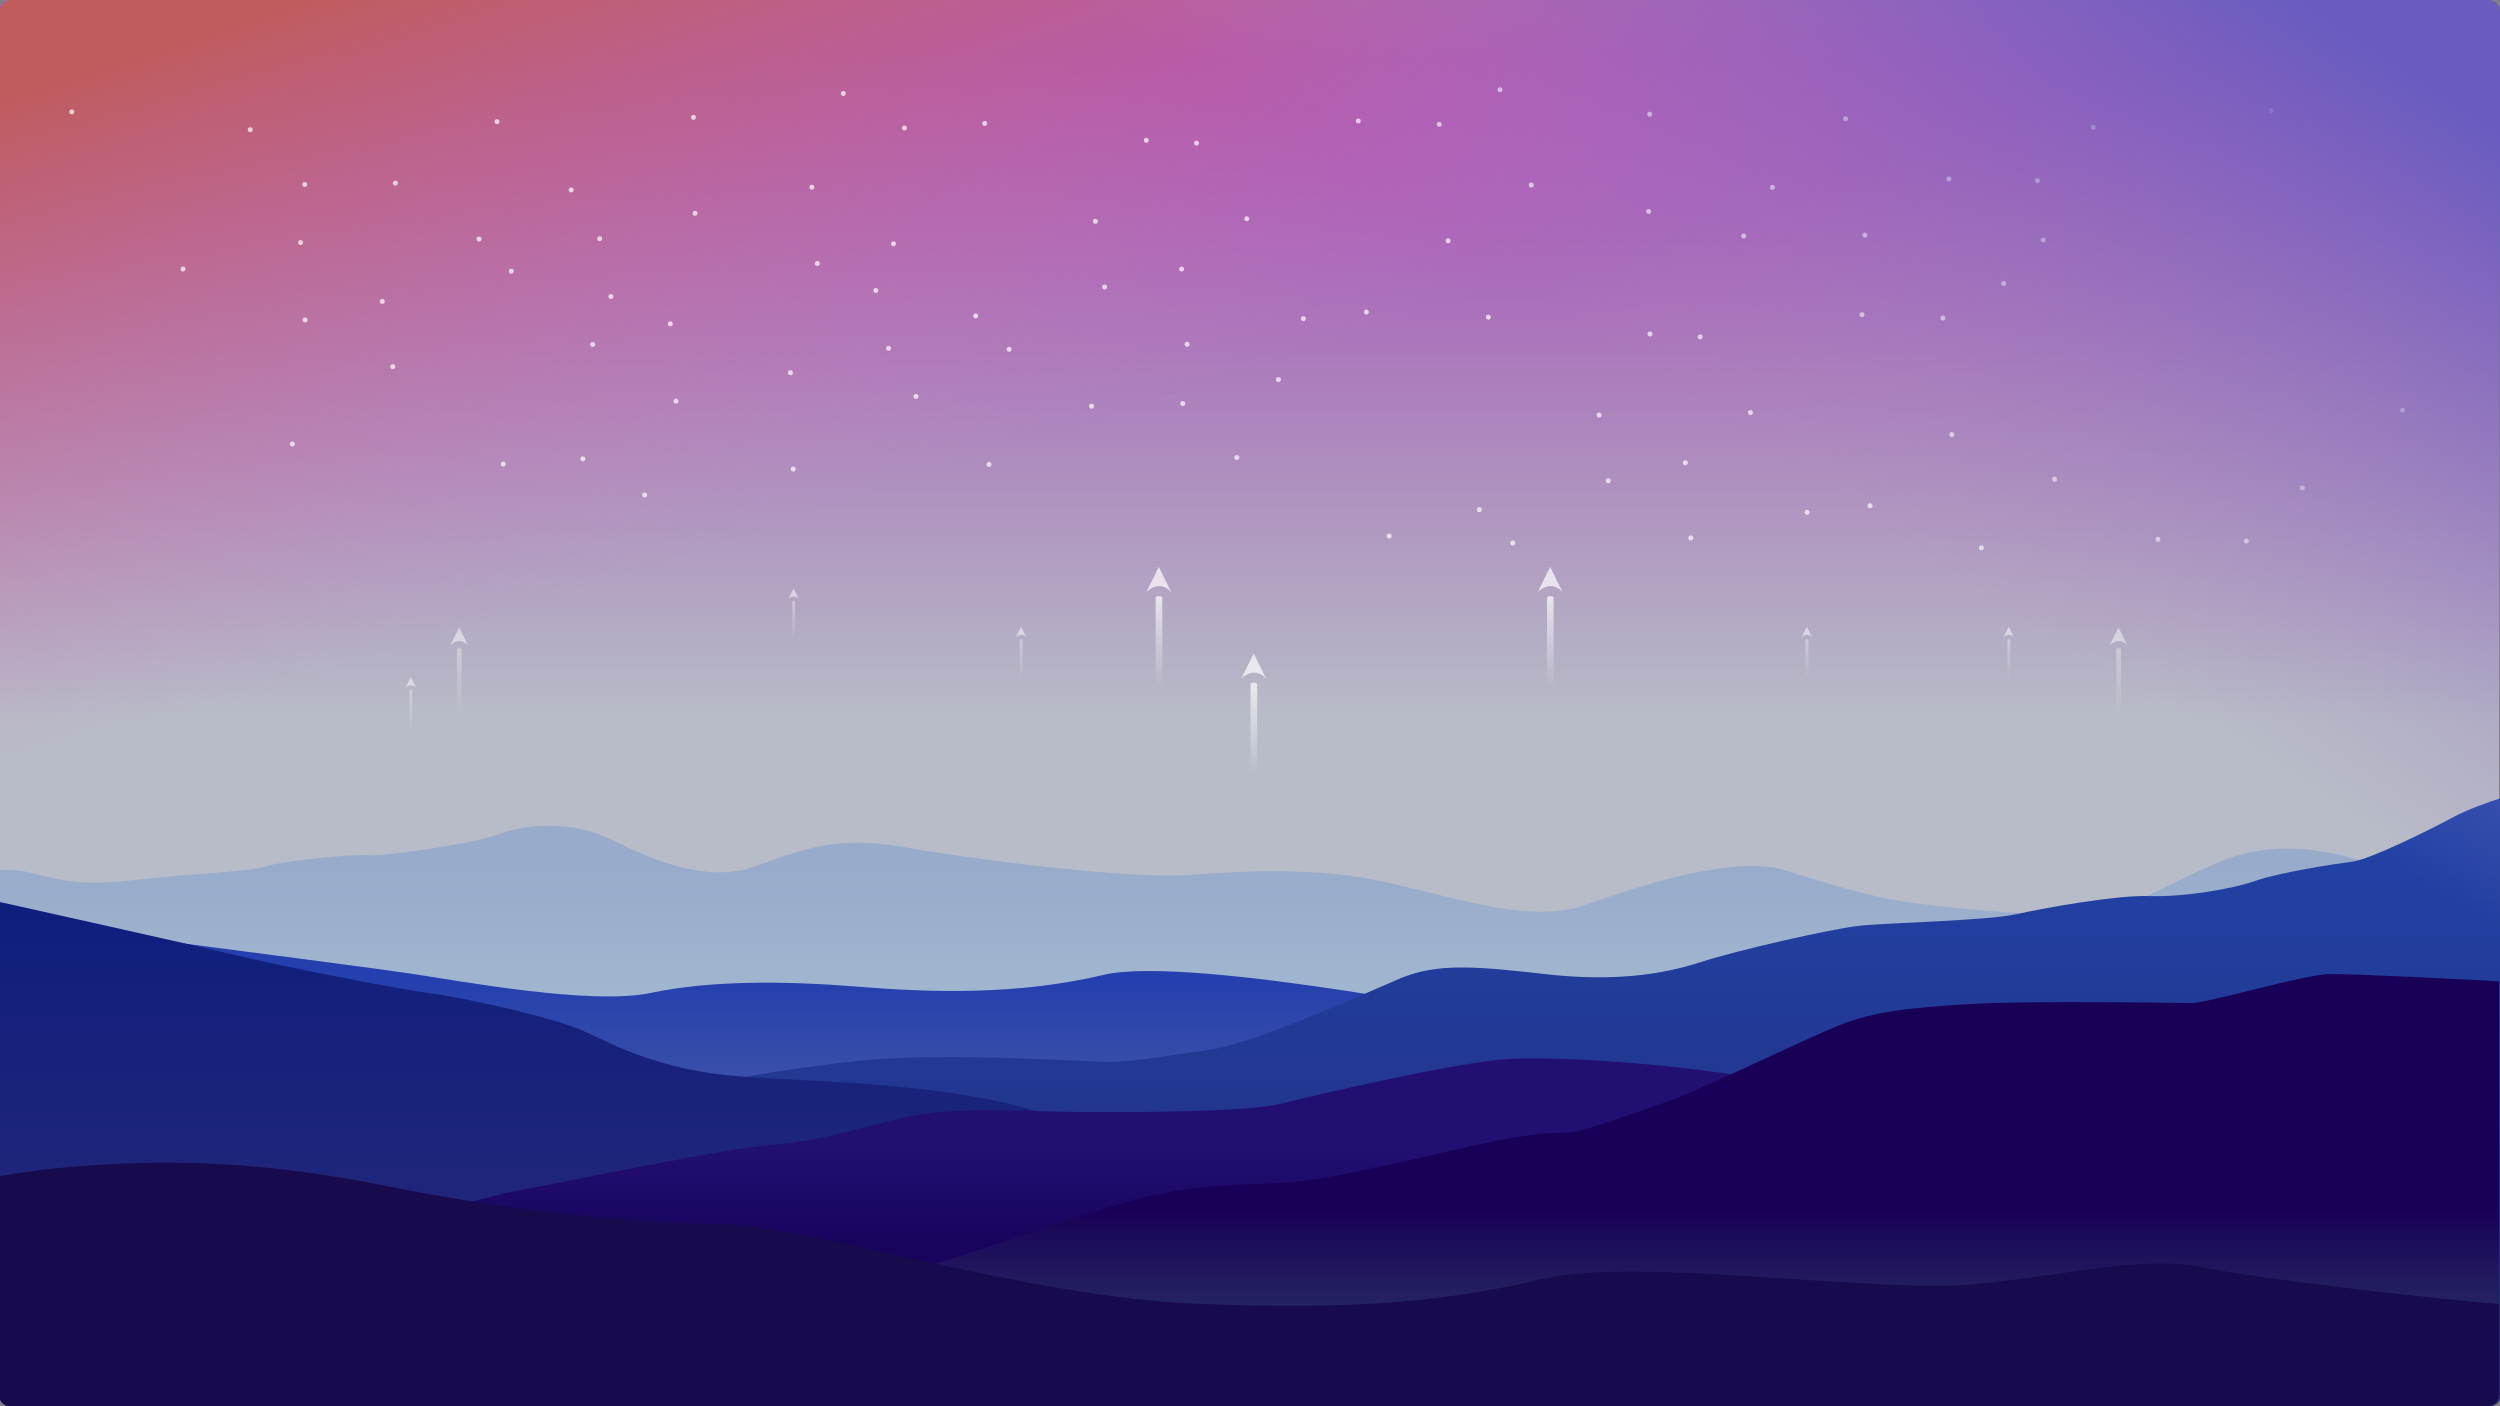 <?xml version="1.0" encoding="UTF-8" standalone="no"?>
<svg
   inkscape:version="1.1.1 (3bf5ae0d25, 2021-09-20)"
   inkscape:export-ydpi="96"
   inkscape:export-xdpi="96"
   inkscape:export-filename="/home/rain/Documents/Sunset配图 /日落壁纸-5.png"
   sodipodi:docname="余晖壁纸.svg"
   id="svg475"
   viewBox="0 0 677.333 381"
   version="1.1"
   height="1440"
   width="2560"
   xmlns:inkscape="http://www.inkscape.org/namespaces/inkscape"
   xmlns:sodipodi="http://sodipodi.sourceforge.net/DTD/sodipodi-0.dtd"
   xmlns:xlink="http://www.w3.org/1999/xlink"
   xmlns="http://www.w3.org/2000/svg"
   xmlns:svg="http://www.w3.org/2000/svg"
   xmlns:rdf="http://www.w3.org/1999/02/22-rdf-syntax-ns#"
   xmlns:cc="http://creativecommons.org/ns#"
   xmlns:dc="http://purl.org/dc/elements/1.1/">
  <rect x="0" y="0" width="677.333" height="381" fill="#808080" stroke="none"/>
  <sodipodi:namedview
     inkscape:current-layer="svg475"
     inkscape:window-maximized="1"
     inkscape:window-y="0"
     inkscape:window-x="0"
     inkscape:cy="-206.84623"
     inkscape:cx="233.53607"
     inkscape:zoom="0.074934892"
     inkscape:guide-bbox="true"
     showguides="true"
     showgrid="false"
     id="namedview477"
     inkscape:window-height="1002"
     inkscape:window-width="1920"
     inkscape:pageshadow="2"
     inkscape:pageopacity="0"
     guidetolerance="10"
     gridtolerance="10"
     objecttolerance="10"
     borderopacity="1"
     bordercolor="#666666"
     pagecolor="#ffffff"
     inkscape:document-rotation="0"
     inkscape:pagecheckerboard="0" />
  <defs
     id="defs181">
    <linearGradient
       inkscape:collect="always"
       id="linearGradient421338">
      <stop
         style="stop-color:#5086d1;stop-opacity:1"
         offset="0"
         id="stop421334" />
      <stop
         style="stop-color:#73b6e7;stop-opacity:1"
         offset="1"
         id="stop421336" />
    </linearGradient>
    <linearGradient
       inkscape:collect="always"
       id="linearGradient399983">
      <stop
         style="stop-color:#253fae;stop-opacity:1"
         offset="0"
         id="stop399979" />
      <stop
         style="stop-color:#818795;stop-opacity:1"
         offset="1"
         id="stop399981" />
    </linearGradient>
    <linearGradient
       inkscape:collect="always"
       id="linearGradient309752">
      <stop
         style="stop-color:#2244aa;stop-opacity:1"
         offset="0"
         id="stop309748" />
      <stop
         style="stop-color:#232975;stop-opacity:1"
         offset="1"
         id="stop309750" />
    </linearGradient>
    <linearGradient
       inkscape:collect="always"
       id="linearGradient262057">
      <stop
         style="stop-color:#0e1e7d;stop-opacity:1"
         offset="0"
         id="stop262053" />
      <stop
         style="stop-color:#2c2b79;stop-opacity:1"
         offset="1"
         id="stop262055" />
    </linearGradient>
    <linearGradient
       inkscape:collect="always"
       id="linearGradient173925">
      <stop
         style="stop-color:#210f72;stop-opacity:1"
         offset="0"
         id="stop173921" />
      <stop
         style="stop-color:#18045d;stop-opacity:1"
         offset="1"
         id="stop173923" />
    </linearGradient>
    <linearGradient
       inkscape:collect="always"
       id="linearGradient126305">
      <stop
         style="stop-color:#180057;stop-opacity:1"
         offset="0"
         id="stop126301" />
      <stop
         style="stop-color:#32486c;stop-opacity:1"
         offset="1"
         id="stop126303" />
    </linearGradient>
    <linearGradient
       inkscape:collect="always"
       id="linearGradient32942">
      <stop
         style="stop-color:#a946ba;stop-opacity:1"
         offset="0"
         id="stop32938" />
      <stop
         style="stop-color:#9840a8;stop-opacity:0"
         offset="1"
         id="stop32940" />
    </linearGradient>
    <linearGradient
       inkscape:collect="always"
       id="linearGradient18894">
      <stop
         style="stop-color:#c05c5c;stop-opacity:1"
         offset="0"
         id="stop18890" />
      <stop
         style="stop-color:#d188c2;stop-opacity:0"
         offset="1"
         id="stop18892" />
    </linearGradient>
    <linearGradient
       inkscape:collect="always"
       id="linearGradient6505">
      <stop
         style="stop-color:#685cc0;stop-opacity:1"
         offset="0"
         id="stop6501" />
      <stop
         style="stop-color:#a989bf;stop-opacity:0"
         offset="1"
         id="stop6503" />
    </linearGradient>
    <linearGradient
       inkscape:collect="always"
       id="linearGradient475025">
      <stop
         style="stop-color:#ffffff;stop-opacity:1;"
         offset="0"
         id="stop475021" />
      <stop
         style="stop-color:#ffffff;stop-opacity:0;"
         offset="1"
         id="stop475023" />
    </linearGradient>
    <linearGradient
       gradientUnits="userSpaceOnUse"
       gradientTransform="translate(0.11,-11.351)"
       y2="293.72"
       y1="13.367"
       x2="508.26"
       x1="3.175"
       id="linearGradient1340"
       spreadMethod="pad">
      <stop
         id="stop1332"
         offset="0"
         stop-color="#001834" />
      <stop
         id="stop1334"
         offset=".325"
         stop-color="#003464"
         style="stop-color:#01a1f5;stop-opacity:1" />
      <stop
         id="stop1336"
         offset=".801"
         stop-color="#014888" />
      <stop
         id="stop1338"
         offset="1"
         stop-color="#001a35" />
    </linearGradient>
    <linearGradient
       gradientUnits="userSpaceOnUse"
       gradientTransform="translate(0.11,-11.351)"
       y2="293.72"
       y1="13.367"
       x2="508.26"
       x1="3.175"
       id="linearGradient1330"
       spreadMethod="pad">
      <stop
         id="stop1322"
         offset="0"
         stop-color="#001834"
         style="stop-color:#00a3f8;stop-opacity:1" />
      <stop
         id="stop1324"
         offset=".325"
         stop-color="#003464" />
      <stop
         id="stop1326"
         offset=".801"
         stop-color="#014888" />
      <stop
         id="stop1328"
         offset="1"
         stop-color="#001a35" />
    </linearGradient>
    <linearGradient
       gradientUnits="userSpaceOnUse"
       gradientTransform="translate(0.11,-11.351)"
       y2="293.72"
       y1="13.367"
       x2="508.26"
       x1="3.175"
       id="linearGradient1320"
       spreadMethod="pad">
      <stop
         id="stop1312"
         offset="0"
         stop-color="#001834"
         style="stop-color:#00a3f8;stop-opacity:1" />
      <stop
         id="stop1314"
         offset=".325"
         stop-color="#003464" />
      <stop
         id="stop1316"
         offset=".801"
         stop-color="#014888" />
      <stop
         id="stop1318"
         offset="1"
         stop-color="#001a35" />
    </linearGradient>
    <linearGradient
       gradientUnits="userSpaceOnUse"
       gradientTransform="translate(0.11,-11.351)"
       y2="293.72"
       y1="13.367"
       x2="508.26"
       x1="3.175"
       id="linearGradient1310">
      <stop
         id="stop1302"
         offset="0"
         stop-color="#001834"
         style="stop-color:#00a3f8;stop-opacity:1" />
      <stop
         id="stop1304"
         offset=".325"
         stop-color="#003464" />
      <stop
         id="stop1306"
         offset=".801"
         stop-color="#014888" />
      <stop
         id="stop1308"
         offset="1"
         stop-color="#001a35" />
    </linearGradient>
    <linearGradient
       gradientUnits="userSpaceOnUse"
       gradientTransform="translate(-4.1253e-6,415.92)"
       y2="297"
       y1="11.25"
       x2="508"
       x1="-7.4607001e-14"
       id="linearGradient1215">
      <stop
         id="stop1207"
         offset="0"
         stop-color="#fec17e"
         style="stop-color:#00b9f4;stop-opacity:0" />
      <stop
         id="stop1211"
         offset="0.708"
         stop-color="#fec17e"
         style="stop-color:#0079d3;stop-opacity:0" />
      <stop
         id="stop1213"
         offset="1"
         stop-color="#fe71b1"
         style="stop-color:#0372d0;stop-opacity:1" />
    </linearGradient>
    <linearGradient
       id="linearGradient1642"
       x1="-7.4607001e-14"
       x2="508"
       y1="11.25"
       y2="297"
       gradientTransform="translate(-4.1253e-6,415.92)"
       gradientUnits="userSpaceOnUse">
      <stop
         style="stop-color:#00b9f4;stop-opacity:1"
         stop-color="#fec17e"
         offset="0"
         id="stop1634" />
      <stop
         id="stop1666"
         offset="0.439"
         stop-color="#fec17e"
         style="stop-color:#009be4;stop-opacity:1" />
      <stop
         style="stop-color:#026bca;stop-opacity:1"
         stop-color="#fec17e"
         offset="0.764"
         id="stop1646" />
      <stop
         style="stop-color:#062faa;stop-opacity:1"
         stop-color="#fe71b1"
         offset="1"
         id="stop1640" />
    </linearGradient>
    <linearGradient
       gradientUnits="userSpaceOnUse"
       gradientTransform="translate(1736.2,309.03)"
       y2="297"
       y1="11.25"
       x2="508"
       x1="-7.4607001e-14"
       id="linearGradient1743">
      <stop
         id="stop2"
         offset="0"
         stop-color="#2e5fbf" />
      <stop
         id="stop4"
         offset=".325"
         stop-color="#3d42b2" />
      <stop
         id="stop6"
         offset=".792"
         stop-color="#4e3697" />
      <stop
         id="stop8"
         offset="1"
         stop-color="#411677" />
    </linearGradient>
    <linearGradient
       xlink:href="#linearGradient1213"
       gradientUnits="userSpaceOnUse"
       gradientTransform="matrix(1.265,0,0,1,1882.3,616.92)"
       y2="-153.76"
       y1="-153.76"
       x2="129.4"
       x1="283.53"
       id="linearGradient1745" />
    <linearGradient
       id="linearGradient1213">
      <stop
         id="stop12"
         offset="0"
         stop-opacity=".588"
         stop-color="#fff" />
      <stop
         id="stop14"
         offset="1"
         stop-opacity="0"
         stop-color="#fff" />
    </linearGradient>
    <linearGradient
       xlink:href="#linearGradient1213"
       gradientUnits="userSpaceOnUse"
       gradientTransform="matrix(1.265,0,0,0.862,1882.3,595.71)"
       y2="-153.76"
       y1="-153.76"
       x2="129.1"
       x1="283.53"
       id="linearGradient1747" />
    <linearGradient
       xlink:href="#linearGradient1708"
       gradientUnits="userSpaceOnUse"
       gradientTransform="matrix(1.265,0,0,0.621,1798.2,559.22)"
       y2="-153.76"
       y1="-153.76"
       x2="108.04"
       x1="283.53"
       id="linearGradient1749" />
    <linearGradient
       id="linearGradient1708">
      <stop
         id="stop19"
         offset="0"
         stop-opacity=".3"
         stop-color="#fff" />
      <stop
         id="stop21"
         offset="1"
         stop-opacity="0"
         stop-color="#fff" />
    </linearGradient>
    <linearGradient
       xlink:href="#linearGradient1213"
       gradientUnits="userSpaceOnUse"
       gradientTransform="matrix(1.265,0,0,1,1882.3,616.92)"
       y2="-153.76"
       y1="-153.76"
       x2="85.628"
       x1="283.53"
       id="linearGradient1751" />
    <linearGradient
       xlink:href="#linearGradient1118"
       gradientUnits="userSpaceOnUse"
       gradientTransform="translate(1933.5,616.92)"
       y2="-174.83"
       y1="-174.83"
       x2="193.8"
       x1="147.54"
       id="linearGradient1753" />
    <linearGradient
       id="linearGradient1118">
      <stop
         id="stop26"
         offset="0"
         stop-color="#fff" />
      <stop
         id="stop28"
         offset="1"
         stop-opacity=".3"
         stop-color="#fff" />
    </linearGradient>
    <linearGradient
       gradientUnits="userSpaceOnUse"
       gradientTransform="translate(1735.7,617.8)"
       y2="-128.38"
       y1="-128.38"
       x2="391.49"
       x1="380.08"
       id="linearGradient1755">
      <stop
         id="stop31"
         offset="0"
         stop-color="#fff" />
      <stop
         id="stop33"
         offset="1"
         stop-color="#431a7b" />
    </linearGradient>
    <filter
       color-interpolation-filters="sRGB"
       height="1.047"
       width="1.049"
       y="-0.023"
       x="-0.025"
       id="filter1159">
      <feGaussianBlur
         id="feGaussianBlur36"
         stdDeviation="1.746" />
    </filter>
    <linearGradient
       xlink:href="#linearGradient1062"
       gradientUnits="userSpaceOnUse"
       gradientTransform="translate(1735.7,617.8)"
       y2="-129.38"
       y1="-129.38"
       x2="389.27"
       x1="345.28"
       id="linearGradient1757" />
    <linearGradient
       id="linearGradient1062">
      <stop
         id="stop40"
         offset="0"
         stop-color="#fff" />
      <stop
         id="stop42"
         offset="1"
         stop-color="#fff" />
    </linearGradient>
    <linearGradient
       xlink:href="#linearGradient1370"
       gradientUnits="userSpaceOnUse"
       gradientTransform="translate(1735.7,617.8)"
       y2="-119.94"
       y1="-120.04"
       x2="377.93"
       x1="363.93"
       id="linearGradient1759" />
    <linearGradient
       id="linearGradient1370">
      <stop
         id="stop46"
         offset="0"
         stop-opacity=".1"
         stop-color="#fff" />
      <stop
         id="stop48"
         offset="1"
         stop-color="#fff" />
    </linearGradient>
    <linearGradient
       gradientUnits="userSpaceOnUse"
       gradientTransform="translate(0,81.492)"
       y2="297"
       y1="13.367"
       x2="508"
       x1="3.175"
       id="linearGradient1899">
      <stop
         id="stop51"
         offset="0"
         stop-color="#37b4ff" />
      <stop
         id="stop53"
         offset=".325"
         stop-color="#2db4fc" />
      <stop
         id="stop55"
         offset=".751"
         stop-color="#5087e1" />
      <stop
         id="stop57"
         offset="1"
         stop-color="#5a7dd2" />
    </linearGradient>
    <linearGradient
       xlink:href="#linearGradient1213"
       gradientUnits="userSpaceOnUse"
       gradientTransform="matrix(1.265,0,0,1,146.14,389.38)"
       y2="-153.76"
       y1="-153.76"
       x2="129.4"
       x1="283.53"
       id="linearGradient1901" />
    <linearGradient
       xlink:href="#linearGradient1213"
       gradientUnits="userSpaceOnUse"
       gradientTransform="matrix(1.265,0,0,0.862,146.14,368.17)"
       y2="-153.76"
       y1="-153.76"
       x2="129.1"
       x1="283.53"
       id="linearGradient1903" />
    <linearGradient
       xlink:href="#linearGradient1708"
       gradientUnits="userSpaceOnUse"
       gradientTransform="matrix(1.265,0,0,0.621,61.999,331.68)"
       y2="-153.76"
       y1="-153.76"
       x2="108.04"
       x1="283.53"
       id="linearGradient1905" />
    <linearGradient
       xlink:href="#linearGradient1213"
       gradientUnits="userSpaceOnUse"
       gradientTransform="matrix(1.265,0,0,1,146.14,389.38)"
       y2="-153.76"
       y1="-153.76"
       x2="85.628"
       x1="283.53"
       id="linearGradient1907" />
    <linearGradient
       xlink:href="#linearGradient1118"
       gradientUnits="userSpaceOnUse"
       gradientTransform="translate(197.35,389.38)"
       y2="-174.83"
       y1="-174.83"
       x2="193.8"
       x1="147.54"
       id="linearGradient1909" />
    <linearGradient
       gradientUnits="userSpaceOnUse"
       gradientTransform="translate(-0.41,390.26)"
       y2="-128.38"
       y1="-128.38"
       x2="391.49"
       x1="380.08"
       id="linearGradient1911">
      <stop
         id="stop65"
         offset="0"
         stop-color="#fff" />
      <stop
         id="stop67"
         offset="1"
         stop-color="#5a7dd2" />
    </linearGradient>
    <linearGradient
       xlink:href="#linearGradient1062"
       gradientUnits="userSpaceOnUse"
       gradientTransform="translate(-0.41,390.26)"
       y2="-129.38"
       y1="-129.38"
       x2="389.27"
       x1="345.28"
       id="linearGradient1913" />
    <linearGradient
       xlink:href="#linearGradient1370"
       gradientUnits="userSpaceOnUse"
       gradientTransform="translate(-0.41,390.26)"
       y2="-119.94"
       y1="-120.04"
       x2="377.93"
       x1="363.93"
       id="linearGradient1915" />
    <linearGradient
       gradientUnits="userSpaceOnUse"
       gradientTransform="translate(0,2.117)"
       y2="297"
       y1="11.25"
       x2="508"
       x1="-7.4607001e-14"
       id="linearGradient1987">
      <stop
         id="stop72"
         offset="0"
         stop-color="#02c3ed" />
      <stop
         id="stop74"
         offset=".325"
         stop-color="#02c3e2" />
      <stop
         id="stop76"
         offset=".792"
         stop-color="#01d59d" />
      <stop
         id="stop78"
         offset="1"
         stop-color="#03ca7b" />
    </linearGradient>
    <linearGradient
       xlink:href="#linearGradient1213"
       gradientUnits="userSpaceOnUse"
       gradientTransform="matrix(1.265,0,0,1,146.14,310)"
       y2="-153.76"
       y1="-153.76"
       x2="129.4"
       x1="283.53"
       id="linearGradient1989" />
    <linearGradient
       xlink:href="#linearGradient1213"
       gradientUnits="userSpaceOnUse"
       gradientTransform="matrix(1.265,0,0,0.862,146.14,288.8)"
       y2="-153.76"
       y1="-153.76"
       x2="129.1"
       x1="283.53"
       id="linearGradient1991" />
    <linearGradient
       xlink:href="#linearGradient1708"
       gradientUnits="userSpaceOnUse"
       gradientTransform="matrix(1.265,0,0,0.621,61.999,252.31)"
       y2="-153.76"
       y1="-153.76"
       x2="108.04"
       x1="283.53"
       id="linearGradient1993" />
    <linearGradient
       xlink:href="#linearGradient1213"
       gradientUnits="userSpaceOnUse"
       gradientTransform="matrix(1.265,0,0,1,146.14,310)"
       y2="-153.76"
       y1="-153.76"
       x2="85.628"
       x1="283.53"
       id="linearGradient1995" />
    <linearGradient
       xlink:href="#linearGradient1118"
       gradientUnits="userSpaceOnUse"
       gradientTransform="translate(197.35,310)"
       y2="-174.83"
       y1="-174.83"
       x2="193.8"
       x1="147.54"
       id="linearGradient1997" />
    <linearGradient
       gradientUnits="userSpaceOnUse"
       gradientTransform="translate(-0.41,310.89)"
       y2="-128.38"
       y1="-128.38"
       x2="391.49"
       x1="380.08"
       id="linearGradient1999">
      <stop
         id="stop86"
         offset="0"
         stop-color="#fff" />
      <stop
         id="stop88"
         offset="1"
         stop-color="#01d89a" />
    </linearGradient>
    <linearGradient
       xlink:href="#linearGradient1062"
       gradientUnits="userSpaceOnUse"
       gradientTransform="translate(-0.41,310.89)"
       y2="-129.38"
       y1="-129.38"
       x2="389.27"
       x1="345.28"
       id="linearGradient2001" />
    <linearGradient
       xlink:href="#linearGradient1370"
       gradientUnits="userSpaceOnUse"
       gradientTransform="translate(-0.41,310.89)"
       y2="-119.94"
       y1="-120.04"
       x2="377.93"
       x1="363.93"
       id="linearGradient2003" />
    <linearGradient
       gradientUnits="userSpaceOnUse"
       gradientTransform="translate(-4.1253e-6,415.92)"
       y2="297"
       y1="11.25"
       x2="508"
       x1="-7.4607001e-14"
       id="linearGradient2002">
      <stop
         id="stop93"
         offset="0"
         stop-color="#4f555a" />
      <stop
         id="stop95"
         offset=".325"
         stop-color="#7b8083" />
      <stop
         id="stop97"
         offset=".792"
         stop-color="#b8c8d3" />
      <stop
         id="stop99"
         offset="1"
         stop-color="#b6c4cf" />
    </linearGradient>
    <linearGradient
       xlink:href="#linearGradient1213"
       gradientUnits="userSpaceOnUse"
       gradientTransform="matrix(1.265,0,0,1,146.14,723.81)"
       y2="-153.76"
       y1="-153.76"
       x2="129.4"
       x1="283.53"
       id="linearGradient2004" />
    <linearGradient
       xlink:href="#linearGradient1213"
       gradientUnits="userSpaceOnUse"
       gradientTransform="matrix(1.265,0,0,0.862,146.14,702.61)"
       y2="-153.76"
       y1="-153.76"
       x2="129.1"
       x1="283.53"
       id="linearGradient2006" />
    <linearGradient
       xlink:href="#linearGradient1213"
       gradientUnits="userSpaceOnUse"
       gradientTransform="matrix(1.265,0,0,0.621,61.999,666.11)"
       y2="-153.76"
       y1="-153.76"
       x2="108.04"
       x1="283.53"
       id="linearGradient2008" />
    <linearGradient
       xlink:href="#linearGradient1213"
       gradientUnits="userSpaceOnUse"
       gradientTransform="matrix(1.265,0,0,1,146.14,723.81)"
       y2="-153.76"
       y1="-153.76"
       x2="85.628"
       x1="283.53"
       id="linearGradient2010" />
    <linearGradient
       xlink:href="#linearGradient1118"
       gradientUnits="userSpaceOnUse"
       gradientTransform="translate(197.35,723.81)"
       y2="-174.83"
       y1="-174.83"
       x2="193.8"
       x1="147.54"
       id="linearGradient2012" />
    <linearGradient
       gradientUnits="userSpaceOnUse"
       gradientTransform="translate(-0.41,724.69)"
       y2="-128.38"
       y1="-128.38"
       x2="391.49"
       x1="380.08"
       id="linearGradient2014">
      <stop
         id="stop107"
         offset="0"
         stop-color="#fff" />
      <stop
         id="stop109"
         offset="1"
         stop-color="#b7c5d0" />
    </linearGradient>
    <filter
       color-interpolation-filters="sRGB"
       height="1.047"
       width="1.049"
       y="-0.023"
       x="-0.025"
       id="filter1159-5">
      <feGaussianBlur
         id="feGaussianBlur112"
         stdDeviation="1.746" />
    </filter>
    <linearGradient
       xlink:href="#linearGradient1062"
       gradientUnits="userSpaceOnUse"
       gradientTransform="translate(-0.41,724.69)"
       y2="-129.38"
       y1="-129.38"
       x2="389.27"
       x1="345.28"
       id="linearGradient2016" />
    <linearGradient
       xlink:href="#linearGradient1370"
       gradientUnits="userSpaceOnUse"
       gradientTransform="translate(-0.41,724.69)"
       y2="-119.94"
       y1="-120.04"
       x2="377.93"
       x1="363.93"
       id="linearGradient2018" />
    <linearGradient
       gradientUnits="userSpaceOnUse"
       gradientTransform="translate(-4.1253e-6,415.92)"
       y2="297"
       y1="11.25"
       x2="508"
       x1="-7.4607001e-14"
       id="linearGradient834-4">
      <stop
         id="stop117"
         offset="0"
         stop-color="#fec17e" />
      <stop
         id="stop119"
         offset=".325"
         stop-color="#ff9c4b" />
      <stop
         id="stop121"
         offset=".792"
         stop-color="#ff6c7c" />
      <stop
         id="stop123"
         offset="1"
         stop-color="#fe71b1" />
    </linearGradient>
    <linearGradient
       gradientUnits="userSpaceOnUse"
       gradientTransform="translate(-0.41,724.69)"
       y2="-128.38"
       y1="-128.38"
       x2="391.49"
       x1="380.08"
       id="linearGradient1076-4">
      <stop
         id="stop126"
         offset="0"
         stop-color="#fff" />
      <stop
         id="stop128"
         offset="1"
         stop-color="#ff6e78" />
    </linearGradient>
    <linearGradient
       gradientUnits="userSpaceOnUse"
       gradientTransform="translate(0,87.672)"
       y2="297"
       y1="11.25"
       x2="508"
       x1="-7.4607001e-14"
       id="linearGradient1871">
      <stop
         id="stop131"
         offset="0"
         stop-color="#2d3134" />
      <stop
         id="stop133"
         offset="1"
         stop-color="#080a0e" />
    </linearGradient>
    <linearGradient
       xlink:href="#linearGradient1213"
       gradientUnits="userSpaceOnUse"
       gradientTransform="matrix(1.265,0,0,1,146.14,395.56)"
       y2="-153.76"
       y1="-153.76"
       x2="129.4"
       x1="283.53"
       id="linearGradient1873" />
    <linearGradient
       xlink:href="#linearGradient1213"
       gradientUnits="userSpaceOnUse"
       gradientTransform="matrix(1.265,0,0,0.862,146.14,374.35)"
       y2="-153.76"
       y1="-153.76"
       x2="129.1"
       x1="283.53"
       id="linearGradient1875" />
    <linearGradient
       xlink:href="#linearGradient1708"
       gradientUnits="userSpaceOnUse"
       gradientTransform="matrix(1.265,0,0,0.621,61.999,337.86)"
       y2="-153.76"
       y1="-153.76"
       x2="108.04"
       x1="283.53"
       id="linearGradient1877" />
    <linearGradient
       xlink:href="#linearGradient1213"
       gradientUnits="userSpaceOnUse"
       gradientTransform="matrix(1.265,0,0,1,146.14,395.56)"
       y2="-153.76"
       y1="-153.76"
       x2="85.628"
       x1="283.53"
       id="linearGradient1879" />
    <linearGradient
       xlink:href="#linearGradient1118"
       gradientUnits="userSpaceOnUse"
       gradientTransform="translate(197.35,395.56)"
       y2="-174.83"
       y1="-174.83"
       x2="193.8"
       x1="147.54"
       id="linearGradient1881" />
    <linearGradient
       gradientUnits="userSpaceOnUse"
       gradientTransform="translate(-0.41,396.44)"
       y2="-128.38"
       y1="-128.38"
       x2="391.49"
       x1="380.08"
       id="linearGradient1883">
      <stop
         id="stop141"
         offset="0"
         stop-color="#fff" />
      <stop
         id="stop143"
         offset="1"
         stop-color="#071019" />
    </linearGradient>
    <linearGradient
       xlink:href="#linearGradient1062"
       gradientUnits="userSpaceOnUse"
       gradientTransform="translate(-0.41,396.44)"
       y2="-129.38"
       y1="-129.38"
       x2="389.27"
       x1="345.28"
       id="linearGradient1885" />
    <linearGradient
       xlink:href="#linearGradient1370"
       gradientUnits="userSpaceOnUse"
       gradientTransform="translate(-0.41,396.44)"
       y2="-119.94"
       y1="-120.04"
       x2="377.93"
       x1="363.93"
       id="linearGradient1887" />
    <linearGradient
       gradientUnits="userSpaceOnUse"
       gradientTransform="translate(0.11,-11.351)"
       y2="293.72"
       y1="13.367"
       x2="508.26"
       x1="3.175"
       id="linearGradient1955"
       xlink:href="#linearGradient1340">
      <stop
         id="stop148"
         offset="0"
         stop-color="#001834" />
      <stop
         id="stop150"
         offset=".325"
         stop-color="#003464" />
      <stop
         id="stop152"
         offset=".801"
         stop-color="#014888" />
      <stop
         id="stop154"
         offset="1"
         stop-color="#001a35" />
    </linearGradient>
    <linearGradient
       xlink:href="#linearGradient2074"
       gradientUnits="userSpaceOnUse"
       gradientTransform="matrix(1.541,0,0,1.218,146.25,-98.321)"
       y2="-153.76"
       y1="-153.76"
       x2="107.5"
       x1="283.53"
       id="linearGradient1957" />
    <linearGradient
       id="linearGradient2074">
      <stop
         id="stop158"
         offset="0"
         stop-color="#0096ff" />
      <stop
         id="stop160"
         offset="1"
         stop-opacity="0"
         stop-color="#0096ff" />
    </linearGradient>
    <linearGradient
       xlink:href="#linearGradient2074"
       gradientUnits="userSpaceOnUse"
       gradientTransform="matrix(1.541,0,0,1.05,146.25,-124.151)"
       y2="-153.76"
       y1="-153.76"
       x2="129.1"
       x1="283.53"
       id="linearGradient1959" />
    <linearGradient
       gradientUnits="userSpaceOnUse"
       gradientTransform="matrix(1.541,0,0,1.218,146.25,-98.251)"
       y2="-153.76"
       y1="-153.76"
       x2="-39.673"
       x1="283.53"
       id="linearGradient1963">
      <stop
         id="stop164"
         offset="0"
         stop-color="#0096ff" />
      <stop
         id="stop166"
         offset="1"
         stop-opacity=".3"
         stop-color="#0096ff" />
    </linearGradient>
    <linearGradient
       xlink:href="#linearGradient1118"
       gradientUnits="userSpaceOnUse"
       gradientTransform="matrix(1.218,0,0,1.218,208.63,-98.321)"
       y2="-174.83"
       y1="-174.83"
       x2="193.8"
       x1="147.54"
       id="linearGradient1965" />
    <linearGradient
       gradientUnits="userSpaceOnUse"
       gradientTransform="matrix(1.218,0,0,1.218,-435.95,530.39)"
       y2="-128.38"
       y1="-128.38"
       x2="391.49"
       x1="380.08"
       id="linearGradient1967">
      <stop
         id="stop170"
         offset="0"
         stop-color="#fff" />
      <stop
         id="stop172"
         offset="1"
         stop-color="#0078d7" />
    </linearGradient>
    <filter
       color-interpolation-filters="sRGB"
       height="1.047"
       width="1.049"
       y="-0.023"
       x="-0.025"
       id="filter1159-7">
      <feGaussianBlur
         id="feGaussianBlur175"
         stdDeviation="1.746" />
    </filter>
    <linearGradient
       xlink:href="#linearGradient1062"
       gradientUnits="userSpaceOnUse"
       gradientTransform="matrix(1.218,0,0,1.218,-435.95,530.39)"
       y2="-129.38"
       y1="-129.38"
       x2="389.27"
       x1="345.28"
       id="linearGradient1969" />
    <linearGradient
       xlink:href="#linearGradient1370"
       gradientUnits="userSpaceOnUse"
       gradientTransform="matrix(1.218,0,0,1.218,-435.95,530.39)"
       y2="-119.94"
       y1="-120.04"
       x2="377.93"
       x1="363.93"
       id="linearGradient1971" />
    <linearGradient
       xlink:href="#linearGradient2074"
       gradientUnits="userSpaceOnUse"
       gradientTransform="matrix(1.541,0,0,0.756,-359.94,458.45)"
       y2="-153.76"
       y1="-153.76"
       x2="108.04"
       x1="283.53"
       id="linearGradient2050" />
    <linearGradient
       inkscape:collect="always"
       xlink:href="#linearGradient126305"
       id="linearGradient103672"
       x1="2560"
       y1="1234.631"
       x2="2560"
       y2="1439.232"
       gradientUnits="userSpaceOnUse"
       gradientTransform="matrix(0.265,0,0,0.265,-0.265,0)" />
    <linearGradient
       inkscape:collect="always"
       xlink:href="#linearGradient173925"
       id="linearGradient218188"
       x1="1270.637"
       y1="1174.767"
       x2="1270.637"
       y2="1270.726"
       gradientUnits="userSpaceOnUse"
       gradientTransform="matrix(0.265,0,0,0.265,-0.265,0)" />
    <linearGradient
       inkscape:collect="always"
       xlink:href="#linearGradient262057"
       id="linearGradient280126"
       x1="0"
       y1="923.484"
       x2="3.1469168e-14"
       y2="1437.415"
       gradientUnits="userSpaceOnUse"
       gradientTransform="matrix(0.265,0,0,0.265,-0.265,0)" />
    <linearGradient
       inkscape:collect="always"
       xlink:href="#linearGradient309752"
       id="linearGradient304431"
       x1="2560"
       y1="817.268"
       x2="2560"
       y2="1439.836"
       gradientUnits="userSpaceOnUse"
       gradientTransform="matrix(0.265,0,0,0.265,0.265,0)" />
    <linearGradient
       inkscape:collect="always"
       xlink:href="#linearGradient399983"
       id="linearGradient327011"
       x1="1150.418"
       y1="1002.624"
       x2="1150.418"
       y2="1438.342"
       gradientUnits="userSpaceOnUse"
       gradientTransform="matrix(0.265,0,0,0.265,-0.265,0)" />
    <linearGradient
       inkscape:collect="always"
       xlink:href="#linearGradient32942"
       id="linearGradient399335"
       gradientUnits="userSpaceOnUse"
       x1="346.992"
       y1="15.116"
       x2="346.992"
       y2="195.285"
       gradientTransform="translate(-0.265,-1.296875e-5)" />
    <linearGradient
       inkscape:collect="always"
       xlink:href="#linearGradient18894"
       id="linearGradient430451"
       gradientUnits="userSpaceOnUse"
       gradientTransform="translate(-3.9020182e-5,2.7827148e-5)"
       x1="69.989"
       y1="2.364"
       x2="124.784"
       y2="169.89" />
    <linearGradient
       inkscape:collect="always"
       xlink:href="#linearGradient475025"
       id="linearGradient475027"
       x1="314.182"
       y1="-263.837"
       x2="314.182"
       y2="-239.38"
       gradientUnits="userSpaceOnUse" />
    <linearGradient
       inkscape:collect="always"
       xlink:href="#linearGradient475025"
       id="linearGradient475213"
       gradientUnits="userSpaceOnUse"
       x1="314.182"
       y1="-263.837"
       x2="314.182"
       y2="-239.38" />
    <linearGradient
       inkscape:collect="always"
       xlink:href="#linearGradient475025"
       id="linearGradient475221"
       gradientUnits="userSpaceOnUse"
       x1="314.182"
       y1="-263.837"
       x2="314.182"
       y2="-239.38" />
    <linearGradient
       inkscape:collect="always"
       xlink:href="#linearGradient475025"
       id="linearGradient475247"
       gradientUnits="userSpaceOnUse"
       x1="314.182"
       y1="-263.837"
       x2="314.182"
       y2="-239.38" />
    <linearGradient
       inkscape:collect="always"
       xlink:href="#linearGradient475025"
       id="linearGradient475255"
       gradientUnits="userSpaceOnUse"
       x1="314.182"
       y1="-263.837"
       x2="314.182"
       y2="-239.38" />
    <linearGradient
       inkscape:collect="always"
       xlink:href="#linearGradient475025"
       id="linearGradient475263"
       gradientUnits="userSpaceOnUse"
       x1="314.182"
       y1="-263.837"
       x2="314.182"
       y2="-239.38" />
    <linearGradient
       inkscape:collect="always"
       xlink:href="#linearGradient475025"
       id="linearGradient475277"
       gradientUnits="userSpaceOnUse"
       x1="314.182"
       y1="-263.837"
       x2="314.182"
       y2="-239.38" />
    <linearGradient
       inkscape:collect="always"
       xlink:href="#linearGradient475025"
       id="linearGradient475279"
       gradientUnits="userSpaceOnUse"
       x1="314.182"
       y1="-263.837"
       x2="314.182"
       y2="-239.38" />
    <linearGradient
       inkscape:collect="always"
       xlink:href="#linearGradient475025"
       id="linearGradient475287"
       gradientUnits="userSpaceOnUse"
       x1="314.182"
       y1="-263.837"
       x2="314.182"
       y2="-239.38" />
    <linearGradient
       inkscape:collect="always"
       xlink:href="#linearGradient475025"
       id="linearGradient475295"
       gradientUnits="userSpaceOnUse"
       x1="314.182"
       y1="-263.837"
       x2="314.182"
       y2="-239.38" />
    <filter
       inkscape:collect="always"
       style="color-interpolation-filters:sRGB"
       id="filter483894"
       x="-0.294"
       y="-0.306"
       width="1.588"
       height="1.613">
      <feGaussianBlur
         inkscape:collect="always"
         stdDeviation="21.356"
         id="feGaussianBlur483896" />
    </filter>
    <mask
       maskUnits="userSpaceOnUse"
       id="mask483898">
      <rect
         style="opacity:1;fill:#c87d5e;fill-opacity:1;fill-rule:evenodd;stroke:none;stroke-width:0.265;stroke-linecap:round;stroke-linejoin:round;paint-order:stroke markers fill;filter:url(#filter483894)"
         id="rect483900"
         width="174.458"
         height="167.242"
         x="-289.542"
         y="-4.6874999e-07"
         ry="0.529" />
    </mask>
    <linearGradient
       inkscape:collect="always"
       xlink:href="#linearGradient6505"
       id="linearGradient187281"
       gradientUnits="userSpaceOnUse"
       gradientTransform="translate(-677.334,-3.3041992e-5)"
       x1="25.147"
       y1="19.091"
       x2="124.784"
       y2="169.89" />
    <linearGradient
       inkscape:collect="always"
       xlink:href="#linearGradient421338"
       id="linearGradient136147"
       x1="944.317"
       y1="888.638"
       x2="944.317"
       y2="1050.564"
       gradientUnits="userSpaceOnUse"
       gradientTransform="matrix(0.265,0,0,0.265,-0.265,0)" />
  </defs>
  <rect
     style="fill:#b8bcc8;fill-opacity:1;stroke:none;stroke-width:1.458;stroke-linecap:round;paint-order:stroke fill markers"
     id="rect20938"
     width="677.333"
     height="381"
     x="-0.265"
     y="-4.6874999e-07"
     ry="3.122" />
  <rect
     style="fill:url(#linearGradient399335);fill-opacity:1;stroke:none;stroke-width:1.458;stroke-linecap:round;paint-order:stroke fill markers"
     id="rect399333"
     width="677.333"
     height="381"
     x="-0.265"
     y="-4.6874993e-07"
     ry="3.122" />
  <rect
     style="fill:url(#linearGradient430451);fill-opacity:1;stroke:none;stroke-width:1.458;stroke-linecap:round;paint-order:stroke fill markers"
     id="rect430449"
     width="677.333"
     height="381"
     x="9.3391927e-06"
     y="-4.6875002e-07"
     ry="3.122" />
  <path
     id="rect1060"
     style="fill:url(#linearGradient136147);fill-opacity:1;stroke:none;stroke-width:1.458;stroke-linecap:round;paint-order:stroke fill markers;opacity:0.3"
     d="m 149.467,223.733 c -5.397,-0.095 -10.426,0.827 -14.284,2.226 -7.717,2.798 -30.48,6.037 -35.529,5.729 -5.049,-0.308 -24.076,1.726 -28.014,3.114 -3.938,1.387 -20.126,1.883 -35.916,3.707 -15.79,1.824 -21.559,-0.735 -28.009,-2.193 -2.783,-0.629 -5.618,-0.675 -7.98,-0.538 V 377.878 c 0,1.73 1.393,3.122 3.122,3.122 H 673.946 c 1.73,0 3.122,-1.393 3.122,-3.122 V 255.615 c -10.383,-8.729 -21.936,-17.233 -30.668,-20.316 -20.445,-7.219 -31.744,-5.979 -40.541,-3.42 -8.797,2.559 -24.927,12.287 -35.086,15.008 -10.159,2.721 -48.175,-1.45 -55.851,-2.746 -7.676,-1.295 -17.577,-3.966 -31.126,-8.317 -13.548,-4.351 -39.927,4.218 -54.282,9.338 -14.355,5.121 -33.695,-1.517 -53.09,-5.96 -19.395,-4.443 -38.988,-3.238 -54.717,-2.125 -15.73,1.112 -57.739,-4.186 -76.907,-7.576 -19.168,-3.39 -28.333,1.127 -40.909,5.414 -12.576,4.286 -27.259,-1.983 -37.927,-7.312 -5.334,-2.665 -11.1,-3.775 -16.498,-3.87 z" />
  <path
     id="rect20936"
     style="fill:url(#linearGradient327011);fill-opacity:1;stroke:none;stroke-width:1.458;stroke-linecap:round;paint-order:stroke fill markers"
     d="M -0.265,249.159 V 377.878 c 0,1.73 1.393,3.122 3.122,3.122 H 424.195 L 412.68,276.897 c 0,0 -90.289,-18.301 -113.609,-12.78 -23.319,5.522 -46.647,4.835 -66.575,3.214 -19.928,-1.621 -39.97,-1.736 -56.099,1.671 -16.129,3.407 -50.959,-3.108 -65.524,-5.276 C 97.521,261.738 14.607,251.071 -0.265,249.159 Z" />
  <path
     id="rect20948"
     style="fill:url(#linearGradient304431);fill-opacity:1;stroke:none;stroke-width:1.458;stroke-linecap:round;paint-order:stroke fill markers"
     d="m 677.598,216.235 c -3.26,1.028 -8.726,2.899 -13.242,5.323 -6.75,3.622 -22.335,11.302 -27.046,11.894 -4.712,0.593 -19.798,2.926 -26.172,5.178 -6.374,2.252 -19.632,4.454 -28.71,4.142 -9.078,-0.311 -28.462,3.206 -36.307,4.943 -7.845,1.737 -35.141,2.294 -42.635,3.137 -7.494,0.843 -32.746,6.579 -42.741,9.826 -9.995,3.247 -23.203,5.357 -41.709,3.281 -18.506,-2.076 -29.536,-3.221 -39.848,1.199 -10.312,4.42 -40.006,17.834 -52.148,19.372 -12.142,1.538 -20.44,3.523 -29.886,3.112 -9.446,-0.411 -43.528,-2.409 -63.708,-0.303 -20.179,2.106 -43.948,6.085 -52.515,9.484 -4.523,1.795 -3.597,44.361 -1.723,84.176 h 495.267 c 1.73,0 3.122,-1.393 3.122,-3.122 z" />
  <path
     id="rect20946"
     style="fill:url(#linearGradient280126);fill-opacity:1;stroke:none;stroke-width:1.458;stroke-linecap:round;paint-order:stroke fill markers"
     d="M -0.265,244.339 V 377.878 c 0,1.73 1.393,3.122 3.122,3.122 H 325.465 c -6.926,-31.926 -17.539,-67.32 -31.528,-74.657 -26.609,-13.956 -75.888,-12.816 -96.861,-15.015 -20.974,-2.198 -32.629,-9.313 -39.959,-12.409 -7.33,-3.095 -29.223,-8.241 -39.632,-9.648 C 107.076,267.864 77.039,261.934 64.186,258.861 52.202,255.996 6.325,245.802 -0.265,244.339 Z" />
  <path
     id="rect20944"
     style="fill:url(#linearGradient218188);fill-opacity:1;stroke:none;stroke-width:1.458;stroke-linecap:round;paint-order:stroke fill markers"
     d="m 416.135,286.76 c -2.496,-0.014 -4.602,0.018 -6.265,0.083 -13.303,0.515 -51.828,9.442 -62.635,12.15 -10.807,2.707 -52.906,2.481 -65.41,2.071 -12.504,-0.41 -22.953,-0.574 -32.804,0.933 -9.85,1.506 -24.415,7.009 -38.028,7.958 -13.613,0.949 -55.938,9.871 -73.41,13.165 -14.722,2.776 -107.597,32.985 -137.847,42.874 v 11.886 c 0,1.73 1.393,3.122 3.122,3.122 H 673.946 c 1.73,0 3.122,-1.393 3.122,-3.122 V 343.348 C 646.921,335.219 545.525,307.91 508.065,298.61 470.226,289.215 433.61,286.857 416.135,286.76 Z" />
  <path
     id="rect20942"
     style="fill:url(#linearGradient103672);fill-opacity:1;stroke:none;stroke-width:1.458;stroke-linecap:round;paint-order:stroke fill markers"
     d="m 630.997,263.91 c -6.888,0.142 -33.11,7.984 -37.543,7.878 -4.434,-0.106 -44.198,-0.734 -60.153,0.259 -15.955,0.993 -25.485,1.938 -35.025,5.745 -9.541,3.807 -36.703,17.161 -46.178,20.556 -9.475,3.394 -23.495,8.388 -27.27,8.537 -3.775,0.149 -8.381,-0.18 -23.231,2.965 -14.85,3.145 -41.668,10.256 -55.852,10.733 -14.184,0.477 -25.796,0.526 -44.029,6.148 -18.233,5.622 -44.758,15.164 -52.147,16.574 -4.475,0.854 -8.103,21.512 -10.276,37.695 h 434.655 c 1.73,0 3.122,-1.393 3.122,-3.122 V 265.863 c -2.399,-0.128 -39.401,-2.091 -46.072,-1.953 z" />
  <path
     id="rect20940"
     style="fill:#170a4d;fill-opacity:1;stroke:none;stroke-width:1.458;stroke-linecap:round;paint-order:stroke fill markers"
     d="m 46.007,315.019 c -5.513,-0.02 -10.743,0.126 -15.779,0.37 -14.691,0.711 -25.584,2.423 -30.492,3.307 v 59.181 c 0,1.73 1.393,3.122 3.122,3.122 H 673.946 c 1.73,0 3.122,-1.393 3.122,-3.122 v -24.626 c -11.421,-0.65 -65.312,-6.722 -80.258,-9.901 -15.732,-3.346 -36.658,2.15 -62.293,4.636 -25.636,2.486 -90.286,-7.453 -116.094,-1.542 -25.808,5.911 -48.98,8.623 -94.683,6.758 -45.703,-1.865 -106.014,-21.343 -128.421,-21.551 -22.407,-0.208 -57.604,-3.609 -89.655,-10.129 -24.038,-4.89 -43.12,-6.445 -59.658,-6.505 z" />
  <g
     id="g475454"
     transform="translate(-0.265,425.552)">
    <circle
       style="opacity:0.7;fill:#ffffff;fill-opacity:1;fill-rule:evenodd;stroke:none;stroke-width:0.337;stroke-linecap:round;stroke-linejoin:round;paint-order:stroke markers fill"
       id="path473936"
       cx="335.371"
       cy="-301.598"
       r="0.676" />
    <circle
       style="opacity:0.7;fill:#ffffff;fill-opacity:1;fill-rule:evenodd;stroke:none;stroke-width:0.337;stroke-linecap:round;stroke-linejoin:round;paint-order:stroke markers fill"
       id="circle474368"
       cx="320.711"
       cy="-316.215"
       r="0.676" />
    <circle
       style="opacity:0.7;fill:#ffffff;fill-opacity:1;fill-rule:evenodd;stroke:none;stroke-width:0.337;stroke-linecap:round;stroke-linejoin:round;paint-order:stroke markers fill"
       id="circle474370"
       cx="346.634"
       cy="-322.72"
       r="0.676"
       inkscape:transform-center-x="13.71524"
       inkscape:transform-center-y="3.1228031" />
    <circle
       style="opacity:0.7;fill:#ffffff;fill-opacity:1;fill-rule:evenodd;stroke:none;stroke-width:0.337;stroke-linecap:round;stroke-linejoin:round;paint-order:stroke markers fill"
       id="circle474372"
       cx="321.897"
       cy="-332.294"
       r="0.676"
       inkscape:transform-center-x="13.71524"
       inkscape:transform-center-y="3.1228031" />
    <circle
       style="opacity:0.7;fill:#ffffff;fill-opacity:1;fill-rule:evenodd;stroke:none;stroke-width:0.337;stroke-linecap:round;stroke-linejoin:round;paint-order:stroke markers fill"
       id="circle474374"
       cx="353.405"
       cy="-339.231"
       r="0.676"
       inkscape:transform-center-x="13.71524"
       inkscape:transform-center-y="3.1228031" />
    <circle
       style="opacity:0.7;fill:#ffffff;fill-opacity:1;fill-rule:evenodd;stroke:none;stroke-width:0.337;stroke-linecap:round;stroke-linejoin:round;paint-order:stroke markers fill"
       id="circle474376"
       cx="370.456"
       cy="-341.008"
       r="0.676"
       inkscape:transform-center-x="13.71524"
       inkscape:transform-center-y="3.1228031" />
    <circle
       style="opacity:0.7;fill:#ffffff;fill-opacity:1;fill-rule:evenodd;stroke:none;stroke-width:0.337;stroke-linecap:round;stroke-linejoin:round;paint-order:stroke markers fill"
       id="circle474378"
       cx="392.608"
       cy="-360.303"
       r="0.676"
       inkscape:transform-center-x="13.71524"
       inkscape:transform-center-y="3.1228031" />
    <circle
       style="opacity:0.7;fill:#ffffff;fill-opacity:1;fill-rule:evenodd;stroke:none;stroke-width:0.337;stroke-linecap:round;stroke-linejoin:round;paint-order:stroke markers fill"
       id="circle474380"
       cx="415.14"
       cy="-375.421"
       r="0.676"
       inkscape:transform-center-x="13.71524"
       inkscape:transform-center-y="3.1228031" />
    <circle
       style="opacity:0.7;fill:#ffffff;fill-opacity:1;fill-rule:evenodd;stroke:none;stroke-width:0.337;stroke-linecap:round;stroke-linejoin:round;paint-order:stroke markers fill"
       id="circle474382"
       cx="390.197"
       cy="-391.869"
       r="0.676"
       inkscape:transform-center-x="13.71524"
       inkscape:transform-center-y="3.1228031" />
    <circle
       style="opacity:0.7;fill:#ffffff;fill-opacity:1;fill-rule:evenodd;stroke:none;stroke-width:0.337;stroke-linecap:round;stroke-linejoin:round;paint-order:stroke markers fill"
       id="circle474384"
       cx="406.658"
       cy="-401.23"
       r="0.676"
       inkscape:transform-center-x="13.71524"
       inkscape:transform-center-y="3.1228031" />
    <circle
       style="opacity:0.7;fill:#ffffff;fill-opacity:1;fill-rule:evenodd;stroke:none;stroke-width:0.337;stroke-linecap:round;stroke-linejoin:round;paint-order:stroke markers fill"
       id="circle474386"
       cx="447.219"
       cy="-394.616"
       r="0.676"
       inkscape:transform-center-x="13.71524"
       inkscape:transform-center-y="3.1228031" />
    <circle
       style="opacity:0.7;fill:#ffffff;fill-opacity:1;fill-rule:evenodd;stroke:none;stroke-width:0.337;stroke-linecap:round;stroke-linejoin:round;paint-order:stroke markers fill"
       id="circle474388"
       cx="446.925"
       cy="-368.269"
       r="0.676"
       inkscape:transform-center-x="13.71524"
       inkscape:transform-center-y="3.1228031" />
    <circle
       style="opacity:0.7;fill:#ffffff;fill-opacity:1;fill-rule:evenodd;stroke:none;stroke-width:0.337;stroke-linecap:round;stroke-linejoin:round;paint-order:stroke markers fill"
       id="circle474390"
       cx="472.688"
       cy="-361.622"
       r="0.676"
       inkscape:transform-center-x="13.71524"
       inkscape:transform-center-y="3.1228031" />
    <circle
       style="opacity:0.7;fill:#ffffff;fill-opacity:1;fill-rule:evenodd;stroke:none;stroke-width:0.337;stroke-linecap:round;stroke-linejoin:round;paint-order:stroke markers fill"
       id="circle474392"
       cx="480.465"
       cy="-374.784"
       r="0.676"
       inkscape:transform-center-x="13.71524"
       inkscape:transform-center-y="3.1228031" />
    <circle
       style="opacity:0.7;fill:#ffffff;fill-opacity:1;fill-rule:evenodd;stroke:none;stroke-width:0.337;stroke-linecap:round;stroke-linejoin:round;paint-order:stroke markers fill"
       id="circle474394"
       cx="505.549"
       cy="-361.833"
       r="0.676"
       inkscape:transform-center-x="13.71524"
       inkscape:transform-center-y="3.1228031" />
    <circle
       style="opacity:0.7;fill:#ffffff;fill-opacity:1;fill-rule:evenodd;stroke:none;stroke-width:0.337;stroke-linecap:round;stroke-linejoin:round;paint-order:stroke markers fill"
       id="circle474396"
       cx="528.283"
       cy="-377.08"
       r="0.676"
       inkscape:transform-center-x="13.71524"
       inkscape:transform-center-y="3.1228031" />
    <circle
       style="opacity:0.7;fill:#ffffff;fill-opacity:1;fill-rule:evenodd;stroke:none;stroke-width:0.337;stroke-linecap:round;stroke-linejoin:round;paint-order:stroke markers fill"
       id="circle474398"
       cx="500.291"
       cy="-393.383"
       r="0.676"
       inkscape:transform-center-x="13.71524"
       inkscape:transform-center-y="3.1228031" />
    <circle
       style="opacity:0.7;fill:#ffffff;fill-opacity:1;fill-rule:evenodd;stroke:none;stroke-width:0.337;stroke-linecap:round;stroke-linejoin:round;paint-order:stroke markers fill"
       id="circle474400"
       cx="552.254"
       cy="-376.627"
       r="0.676"
       inkscape:transform-center-x="13.71524"
       inkscape:transform-center-y="3.1228031" />
    <circle
       style="opacity:0.7;fill:#ffffff;fill-opacity:1;fill-rule:evenodd;stroke:none;stroke-width:0.337;stroke-linecap:round;stroke-linejoin:round;paint-order:stroke markers fill"
       id="circle474402"
       cx="553.845"
       cy="-360.526"
       r="0.676"
       inkscape:transform-center-x="13.71524"
       inkscape:transform-center-y="3.1228031" />
    <circle
       style="opacity:0.7;fill:#ffffff;fill-opacity:1;fill-rule:evenodd;stroke:none;stroke-width:0.337;stroke-linecap:round;stroke-linejoin:round;paint-order:stroke markers fill"
       id="circle474404"
       cx="567.399"
       cy="-391.03"
       r="0.676"
       inkscape:transform-center-x="13.71524"
       inkscape:transform-center-y="3.1228031" />
    <circle
       style="opacity:0.7;fill:#ffffff;fill-opacity:1;fill-rule:evenodd;stroke:none;stroke-width:0.337;stroke-linecap:round;stroke-linejoin:round;paint-order:stroke markers fill"
       id="circle474406"
       cx="615.632"
       cy="-395.561"
       r="0.676"
       inkscape:transform-center-x="13.71524"
       inkscape:transform-center-y="3.1228031" />
    <circle
       style="opacity:0.7;fill:#ffffff;fill-opacity:1;fill-rule:evenodd;stroke:none;stroke-width:0.337;stroke-linecap:round;stroke-linejoin:round;paint-order:stroke markers fill"
       id="circle474408"
       cx="651.173"
       cy="-314.405"
       r="0.676"
       inkscape:transform-center-x="13.71524"
       inkscape:transform-center-y="3.1228031" />
    <circle
       style="opacity:0.7;fill:#ffffff;fill-opacity:1;fill-rule:evenodd;stroke:none;stroke-width:0.337;stroke-linecap:round;stroke-linejoin:round;paint-order:stroke markers fill"
       id="circle474410"
       cx="296.018"
       cy="-315.496"
       r="0.676" />
    <circle
       style="opacity:0.7;fill:#ffffff;fill-opacity:1;fill-rule:evenodd;stroke:none;stroke-width:0.337;stroke-linecap:round;stroke-linejoin:round;paint-order:stroke markers fill"
       id="circle474412"
       cx="299.531"
       cy="-347.793"
       r="0.676" />
    <circle
       style="opacity:0.7;fill:#ffffff;fill-opacity:1;fill-rule:evenodd;stroke:none;stroke-width:0.337;stroke-linecap:round;stroke-linejoin:round;paint-order:stroke markers fill"
       id="circle474414"
       cx="273.661"
       cy="-330.917"
       r="0.676" />
    <circle
       style="opacity:0.7;fill:#ffffff;fill-opacity:1;fill-rule:evenodd;stroke:none;stroke-width:0.337;stroke-linecap:round;stroke-linejoin:round;paint-order:stroke markers fill"
       id="circle474416"
       cx="264.608"
       cy="-339.959"
       r="0.676" />
    <circle
       style="opacity:0.7;fill:#ffffff;fill-opacity:1;fill-rule:evenodd;stroke:none;stroke-width:0.337;stroke-linecap:round;stroke-linejoin:round;paint-order:stroke markers fill"
       id="circle474418"
       cx="320.415"
       cy="-352.652"
       r="0.676" />
    <circle
       style="opacity:0.7;fill:#ffffff;fill-opacity:1;fill-rule:evenodd;stroke:none;stroke-width:0.337;stroke-linecap:round;stroke-linejoin:round;paint-order:stroke markers fill"
       id="circle474420"
       cx="297.051"
       cy="-365.582"
       r="0.676" />
    <circle
       style="opacity:0.7;fill:#ffffff;fill-opacity:1;fill-rule:evenodd;stroke:none;stroke-width:0.337;stroke-linecap:round;stroke-linejoin:round;paint-order:stroke markers fill"
       id="circle474422"
       cx="338.049"
       cy="-366.27"
       r="0.676" />
    <circle
       style="opacity:0.7;fill:#ffffff;fill-opacity:1;fill-rule:evenodd;stroke:none;stroke-width:0.337;stroke-linecap:round;stroke-linejoin:round;paint-order:stroke markers fill"
       id="circle474424"
       cx="324.432"
       cy="-386.767"
       r="0.676" />
    <circle
       style="opacity:0.7;fill:#ffffff;fill-opacity:1;fill-rule:evenodd;stroke:none;stroke-width:0.337;stroke-linecap:round;stroke-linejoin:round;paint-order:stroke markers fill"
       id="circle474426"
       cx="310.842"
       cy="-387.547"
       r="0.676" />
    <circle
       style="opacity:0.7;fill:#ffffff;fill-opacity:1;fill-rule:evenodd;stroke:none;stroke-width:0.337;stroke-linecap:round;stroke-linejoin:round;paint-order:stroke markers fill"
       id="circle474428"
       cx="368.275"
       cy="-392.775"
       r="0.676" />
    <circle
       style="opacity:0.7;fill:#ffffff;fill-opacity:1;fill-rule:evenodd;stroke:none;stroke-width:0.337;stroke-linecap:round;stroke-linejoin:round;paint-order:stroke markers fill"
       id="circle474430"
       cx="267.047"
       cy="-392.103"
       r="0.676" />
    <circle
       style="opacity:0.7;fill:#ffffff;fill-opacity:1;fill-rule:evenodd;stroke:none;stroke-width:0.337;stroke-linecap:round;stroke-linejoin:round;paint-order:stroke markers fill"
       id="circle474432"
       cx="245.304"
       cy="-390.867"
       r="0.676" />
    <circle
       style="opacity:0.7;fill:#ffffff;fill-opacity:1;fill-rule:evenodd;stroke:none;stroke-width:0.337;stroke-linecap:round;stroke-linejoin:round;paint-order:stroke markers fill"
       id="circle474434"
       cx="228.74"
       cy="-400.231"
       r="0.676" />
    <circle
       style="opacity:0.7;fill:#ffffff;fill-opacity:1;fill-rule:evenodd;stroke:none;stroke-width:0.337;stroke-linecap:round;stroke-linejoin:round;paint-order:stroke markers fill"
       id="circle474436"
       cx="220.23"
       cy="-374.828"
       r="0.676" />
    <circle
       style="opacity:0.7;fill:#ffffff;fill-opacity:1;fill-rule:evenodd;stroke:none;stroke-width:0.337;stroke-linecap:round;stroke-linejoin:round;paint-order:stroke markers fill"
       id="circle474438"
       cx="188.151"
       cy="-393.752"
       r="0.676" />
    <circle
       style="opacity:0.7;fill:#ffffff;fill-opacity:1;fill-rule:evenodd;stroke:none;stroke-width:0.337;stroke-linecap:round;stroke-linejoin:round;paint-order:stroke markers fill"
       id="circle474440"
       cx="188.571"
       cy="-367.775"
       r="0.676" />
    <circle
       style="opacity:0.7;fill:#ffffff;fill-opacity:1;fill-rule:evenodd;stroke:none;stroke-width:0.337;stroke-linecap:round;stroke-linejoin:round;paint-order:stroke markers fill"
       id="circle474442"
       cx="162.723"
       cy="-360.882"
       r="0.676" />
    <circle
       style="opacity:0.7;fill:#ffffff;fill-opacity:1;fill-rule:evenodd;stroke:none;stroke-width:0.337;stroke-linecap:round;stroke-linejoin:round;paint-order:stroke markers fill"
       id="circle474444"
       cx="155.022"
       cy="-374.083"
       r="0.676" />
    <circle
       style="opacity:0.7;fill:#ffffff;fill-opacity:1;fill-rule:evenodd;stroke:none;stroke-width:0.337;stroke-linecap:round;stroke-linejoin:round;paint-order:stroke markers fill"
       id="circle474446"
       cx="165.779"
       cy="-345.214"
       r="0.676" />
    <circle
       style="opacity:0.7;fill:#ffffff;fill-opacity:1;fill-rule:evenodd;stroke:none;stroke-width:0.337;stroke-linecap:round;stroke-linejoin:round;paint-order:stroke markers fill"
       id="circle474448"
       cx="181.874"
       cy="-337.816"
       r="0.676" />
    <circle
       style="opacity:0.7;fill:#ffffff;fill-opacity:1;fill-rule:evenodd;stroke:none;stroke-width:0.337;stroke-linecap:round;stroke-linejoin:round;paint-order:stroke markers fill"
       id="circle474450"
       cx="214.421"
       cy="-324.571"
       r="0.676" />
    <circle
       style="opacity:0.7;fill:#ffffff;fill-opacity:1;fill-rule:evenodd;stroke:none;stroke-width:0.337;stroke-linecap:round;stroke-linejoin:round;paint-order:stroke markers fill"
       id="circle474452"
       cx="241"
       cy="-331.189"
       r="0.676" />
    <circle
       style="opacity:0.7;fill:#ffffff;fill-opacity:1;fill-rule:evenodd;stroke:none;stroke-width:0.337;stroke-linecap:round;stroke-linejoin:round;paint-order:stroke markers fill"
       id="circle474454"
       cx="237.558"
       cy="-346.859"
       r="0.676" />
    <circle
       style="opacity:0.7;fill:#ffffff;fill-opacity:1;fill-rule:evenodd;stroke:none;stroke-width:0.337;stroke-linecap:round;stroke-linejoin:round;paint-order:stroke markers fill"
       id="circle474456"
       cx="221.706"
       cy="-354.156"
       r="0.676" />
    <circle
       style="opacity:0.7;fill:#ffffff;fill-opacity:1;fill-rule:evenodd;stroke:none;stroke-width:0.337;stroke-linecap:round;stroke-linejoin:round;paint-order:stroke markers fill"
       id="circle474458"
       cx="242.342"
       cy="-359.499"
       r="0.676" />
    <circle
       style="opacity:0.7;fill:#ffffff;fill-opacity:1;fill-rule:evenodd;stroke:none;stroke-width:0.337;stroke-linecap:round;stroke-linejoin:round;paint-order:stroke markers fill"
       id="circle474460"
       cx="248.427"
       cy="-318.14"
       r="0.676" />
    <circle
       style="opacity:0.7;fill:#ffffff;fill-opacity:1;fill-rule:evenodd;stroke:none;stroke-width:0.337;stroke-linecap:round;stroke-linejoin:round;paint-order:stroke markers fill"
       id="circle474462"
       cx="268.231"
       cy="-299.732"
       r="0.676" />
    <circle
       style="opacity:0.7;fill:#ffffff;fill-opacity:1;fill-rule:evenodd;stroke:none;stroke-width:0.337;stroke-linecap:round;stroke-linejoin:round;paint-order:stroke markers fill"
       id="circle474464"
       cx="215.168"
       cy="-298.473"
       r="0.676" />
    <circle
       style="opacity:0.7;fill:#ffffff;fill-opacity:1;fill-rule:evenodd;stroke:none;stroke-width:0.337;stroke-linecap:round;stroke-linejoin:round;paint-order:stroke markers fill"
       id="circle474466"
       cx="183.403"
       cy="-316.869"
       r="0.676" />
    <circle
       style="opacity:0.7;fill:#ffffff;fill-opacity:1;fill-rule:evenodd;stroke:none;stroke-width:0.337;stroke-linecap:round;stroke-linejoin:round;paint-order:stroke markers fill"
       id="circle474468"
       cx="174.92"
       cy="-291.438"
       r="0.676" />
    <circle
       style="opacity:0.7;fill:#ffffff;fill-opacity:1;fill-rule:evenodd;stroke:none;stroke-width:0.337;stroke-linecap:round;stroke-linejoin:round;paint-order:stroke markers fill"
       id="circle474470"
       cx="158.189"
       cy="-301.238"
       r="0.676" />
    <circle
       style="opacity:0.7;fill:#ffffff;fill-opacity:1;fill-rule:evenodd;stroke:none;stroke-width:0.337;stroke-linecap:round;stroke-linejoin:round;paint-order:stroke markers fill"
       id="circle474472"
       cx="136.606"
       cy="-299.811"
       r="0.676" />
    <circle
       style="opacity:0.7;fill:#ffffff;fill-opacity:1;fill-rule:evenodd;stroke:none;stroke-width:0.337;stroke-linecap:round;stroke-linejoin:round;paint-order:stroke markers fill"
       id="circle474474"
       cx="106.687"
       cy="-326.216"
       r="0.676" />
    <circle
       style="opacity:0.7;fill:#ffffff;fill-opacity:1;fill-rule:evenodd;stroke:none;stroke-width:0.337;stroke-linecap:round;stroke-linejoin:round;paint-order:stroke markers fill"
       id="circle474476"
       cx="160.838"
       cy="-332.229"
       r="0.676" />
    <circle
       style="opacity:0.7;fill:#ffffff;fill-opacity:1;fill-rule:evenodd;stroke:none;stroke-width:0.337;stroke-linecap:round;stroke-linejoin:round;paint-order:stroke markers fill"
       id="circle474478"
       cx="138.787"
       cy="-352.081"
       r="0.676" />
    <circle
       style="opacity:0.7;fill:#ffffff;fill-opacity:1;fill-rule:evenodd;stroke:none;stroke-width:0.337;stroke-linecap:round;stroke-linejoin:round;paint-order:stroke markers fill"
       id="circle474480"
       cx="130.045"
       cy="-360.783"
       r="0.676" />
    <circle
       style="opacity:0.7;fill:#ffffff;fill-opacity:1;fill-rule:evenodd;stroke:none;stroke-width:0.337;stroke-linecap:round;stroke-linejoin:round;paint-order:stroke markers fill"
       id="circle474482"
       cx="107.393"
       cy="-375.93"
       r="0.676" />
    <circle
       style="opacity:0.7;fill:#ffffff;fill-opacity:1;fill-rule:evenodd;stroke:none;stroke-width:0.337;stroke-linecap:round;stroke-linejoin:round;paint-order:stroke markers fill"
       id="circle474484"
       cx="134.923"
       cy="-392.596"
       r="0.676" />
    <circle
       style="opacity:0.7;fill:#ffffff;fill-opacity:1;fill-rule:evenodd;stroke:none;stroke-width:0.337;stroke-linecap:round;stroke-linejoin:round;paint-order:stroke markers fill"
       id="circle474486"
       cx="82.817"
       cy="-375.577"
       r="0.676" />
    <circle
       style="opacity:0.7;fill:#ffffff;fill-opacity:1;fill-rule:evenodd;stroke:none;stroke-width:0.337;stroke-linecap:round;stroke-linejoin:round;paint-order:stroke markers fill"
       id="circle474488"
       cx="68.064"
       cy="-390.406"
       r="0.676" />
    <circle
       style="opacity:0.7;fill:#ffffff;fill-opacity:1;fill-rule:evenodd;stroke:none;stroke-width:0.337;stroke-linecap:round;stroke-linejoin:round;paint-order:stroke markers fill"
       id="circle474490"
       cx="19.707"
       cy="-395.258"
       r="0.676" />
    <circle
       style="opacity:0.7;fill:#ffffff;fill-opacity:1;fill-rule:evenodd;stroke:none;stroke-width:0.337;stroke-linecap:round;stroke-linejoin:round;paint-order:stroke markers fill"
       id="circle474492"
       cx="81.696"
       cy="-359.832"
       r="0.676" />
    <circle
       style="opacity:0.7;fill:#ffffff;fill-opacity:1;fill-rule:evenodd;stroke:none;stroke-width:0.337;stroke-linecap:round;stroke-linejoin:round;paint-order:stroke markers fill"
       id="circle474494"
       cx="82.922"
       cy="-338.872"
       r="0.676" />
    <circle
       style="opacity:0.7;fill:#ffffff;fill-opacity:1;fill-rule:evenodd;stroke:none;stroke-width:0.337;stroke-linecap:round;stroke-linejoin:round;paint-order:stroke markers fill"
       id="circle474496"
       cx="103.83"
       cy="-343.891"
       r="0.676" />
    <circle
       style="opacity:0.7;fill:#ffffff;fill-opacity:1;fill-rule:evenodd;stroke:none;stroke-width:0.337;stroke-linecap:round;stroke-linejoin:round;paint-order:stroke markers fill"
       id="circle474498"
       cx="49.848"
       cy="-352.665"
       r="0.676" />
    <circle
       style="opacity:0.7;fill:#ffffff;fill-opacity:1;fill-rule:evenodd;stroke:none;stroke-width:0.337;stroke-linecap:round;stroke-linejoin:round;paint-order:stroke markers fill"
       id="circle474500"
       cx="79.472"
       cy="-305.258"
       r="0.676" />
    <circle
       style="opacity:0.7;fill:#ffffff;fill-opacity:1;fill-rule:evenodd;stroke:none;stroke-width:0.337;stroke-linecap:round;stroke-linejoin:round;paint-order:stroke markers fill"
       id="circle474502"
       cx="376.648"
       cy="-280.305"
       r="0.676" />
    <circle
       style="opacity:0.7;fill:#ffffff;fill-opacity:1;fill-rule:evenodd;stroke:none;stroke-width:0.337;stroke-linecap:round;stroke-linejoin:round;paint-order:stroke markers fill"
       id="circle474504"
       cx="458.36"
       cy="-279.807"
       r="0.676"
       inkscape:transform-center-x="13.71524"
       inkscape:transform-center-y="3.1228031" />
    <circle
       style="opacity:0.7;fill:#ffffff;fill-opacity:1;fill-rule:evenodd;stroke:none;stroke-width:0.337;stroke-linecap:round;stroke-linejoin:round;paint-order:stroke markers fill"
       id="circle474506"
       cx="489.868"
       cy="-286.745"
       r="0.676"
       inkscape:transform-center-x="13.71524"
       inkscape:transform-center-y="3.1228031" />
    <circle
       style="opacity:0.7;fill:#ffffff;fill-opacity:1;fill-rule:evenodd;stroke:none;stroke-width:0.337;stroke-linecap:round;stroke-linejoin:round;paint-order:stroke markers fill"
       id="circle474508"
       cx="506.919"
       cy="-288.521"
       r="0.676"
       inkscape:transform-center-x="13.71524"
       inkscape:transform-center-y="3.1228031" />
    <circle
       style="opacity:0.7;fill:#ffffff;fill-opacity:1;fill-rule:evenodd;stroke:none;stroke-width:0.337;stroke-linecap:round;stroke-linejoin:round;paint-order:stroke markers fill"
       id="circle474510"
       cx="529.071"
       cy="-307.816"
       r="0.676"
       inkscape:transform-center-x="13.71524"
       inkscape:transform-center-y="3.1228031" />
    <circle
       style="opacity:0.7;fill:#ffffff;fill-opacity:1;fill-rule:evenodd;stroke:none;stroke-width:0.337;stroke-linecap:round;stroke-linejoin:round;paint-order:stroke markers fill"
       id="circle474512"
       cx="526.659"
       cy="-339.383"
       r="0.676"
       inkscape:transform-center-x="13.71524"
       inkscape:transform-center-y="3.1228031" />
    <circle
       style="opacity:0.7;fill:#ffffff;fill-opacity:1;fill-rule:evenodd;stroke:none;stroke-width:0.337;stroke-linecap:round;stroke-linejoin:round;paint-order:stroke markers fill"
       id="circle474514"
       cx="543.121"
       cy="-348.743"
       r="0.676"
       inkscape:transform-center-x="13.71524"
       inkscape:transform-center-y="3.1228031" />
    <circle
       style="opacity:0.7;fill:#ffffff;fill-opacity:1;fill-rule:evenodd;stroke:none;stroke-width:0.337;stroke-linecap:round;stroke-linejoin:round;paint-order:stroke markers fill"
       id="circle474516"
       cx="435.994"
       cy="-295.306"
       r="0.676" />
    <circle
       style="opacity:0.7;fill:#ffffff;fill-opacity:1;fill-rule:evenodd;stroke:none;stroke-width:0.337;stroke-linecap:round;stroke-linejoin:round;paint-order:stroke markers fill"
       id="circle474518"
       cx="410.124"
       cy="-278.43"
       r="0.676" />
    <circle
       style="opacity:0.7;fill:#ffffff;fill-opacity:1;fill-rule:evenodd;stroke:none;stroke-width:0.337;stroke-linecap:round;stroke-linejoin:round;paint-order:stroke markers fill"
       id="circle474520"
       cx="401.071"
       cy="-287.472"
       r="0.676" />
    <circle
       style="opacity:0.7;fill:#ffffff;fill-opacity:1;fill-rule:evenodd;stroke:none;stroke-width:0.337;stroke-linecap:round;stroke-linejoin:round;paint-order:stroke markers fill"
       id="circle474522"
       cx="456.878"
       cy="-300.166"
       r="0.676" />
    <circle
       style="opacity:0.7;fill:#ffffff;fill-opacity:1;fill-rule:evenodd;stroke:none;stroke-width:0.337;stroke-linecap:round;stroke-linejoin:round;paint-order:stroke markers fill"
       id="circle474524"
       cx="433.514"
       cy="-313.095"
       r="0.676" />
    <circle
       style="opacity:0.7;fill:#ffffff;fill-opacity:1;fill-rule:evenodd;stroke:none;stroke-width:0.337;stroke-linecap:round;stroke-linejoin:round;paint-order:stroke markers fill"
       id="circle474526"
       cx="474.512"
       cy="-313.783"
       r="0.676" />
    <circle
       style="opacity:0.7;fill:#ffffff;fill-opacity:1;fill-rule:evenodd;stroke:none;stroke-width:0.337;stroke-linecap:round;stroke-linejoin:round;paint-order:stroke markers fill"
       id="circle474528"
       cx="460.895"
       cy="-334.28"
       r="0.676" />
    <circle
       style="opacity:0.7;fill:#ffffff;fill-opacity:1;fill-rule:evenodd;stroke:none;stroke-width:0.337;stroke-linecap:round;stroke-linejoin:round;paint-order:stroke markers fill"
       id="circle474530"
       cx="447.305"
       cy="-335.06"
       r="0.676" />
    <circle
       style="opacity:0.7;fill:#ffffff;fill-opacity:1;fill-rule:evenodd;stroke:none;stroke-width:0.337;stroke-linecap:round;stroke-linejoin:round;paint-order:stroke markers fill"
       id="circle474532"
       cx="504.737"
       cy="-340.289"
       r="0.676" />
    <circle
       style="opacity:0.7;fill:#ffffff;fill-opacity:1;fill-rule:evenodd;stroke:none;stroke-width:0.337;stroke-linecap:round;stroke-linejoin:round;paint-order:stroke markers fill"
       id="circle474534"
       cx="403.51"
       cy="-339.616"
       r="0.676" />
    <g
       id="g474585"
       transform="translate(56.628,97.663)">
      <circle
         style="opacity:0.7;fill:#ffffff;fill-opacity:1;fill-rule:evenodd;stroke:none;stroke-width:0.337;stroke-linecap:round;stroke-linejoin:round;paint-order:stroke markers fill"
         id="circle474570"
         cx="480.465"
         cy="-374.784"
         r="0.676"
         inkscape:transform-center-x="13.71524"
         inkscape:transform-center-y="3.1228031" />
      <circle
         style="opacity:0.7;fill:#ffffff;fill-opacity:1;fill-rule:evenodd;stroke:none;stroke-width:0.337;stroke-linecap:round;stroke-linejoin:round;paint-order:stroke markers fill"
         id="circle474572"
         cx="528.283"
         cy="-377.08"
         r="0.676"
         inkscape:transform-center-x="13.71524"
         inkscape:transform-center-y="3.1228031" />
      <circle
         style="opacity:0.7;fill:#ffffff;fill-opacity:1;fill-rule:evenodd;stroke:none;stroke-width:0.337;stroke-linecap:round;stroke-linejoin:round;paint-order:stroke markers fill"
         id="circle474574"
         cx="500.291"
         cy="-393.383"
         r="0.676"
         inkscape:transform-center-x="13.71524"
         inkscape:transform-center-y="3.1228031" />
      <circle
         style="opacity:0.7;fill:#ffffff;fill-opacity:1;fill-rule:evenodd;stroke:none;stroke-width:0.337;stroke-linecap:round;stroke-linejoin:round;paint-order:stroke markers fill"
         id="circle474576"
         cx="552.254"
         cy="-376.627"
         r="0.676"
         inkscape:transform-center-x="13.71524"
         inkscape:transform-center-y="3.1228031" />
      <circle
         style="opacity:0.7;fill:#ffffff;fill-opacity:1;fill-rule:evenodd;stroke:none;stroke-width:0.337;stroke-linecap:round;stroke-linejoin:round;paint-order:stroke markers fill"
         id="circle474578"
         cx="567.399"
         cy="-391.03"
         r="0.676"
         inkscape:transform-center-x="13.71524"
         inkscape:transform-center-y="3.1228031" />
    </g>
  </g>
  <g
     id="g475327"
     transform="translate(-0.265,425.552)">
    <g
       id="g475205">
      <path
         style="opacity:0.7;fill:#ffffff;fill-opacity:1;stroke:none;stroke-width:0.265px;stroke-linecap:butt;stroke-linejoin:miter;stroke-opacity:1"
         d="m 314.237,-271.929 -3.405,6.833 c 0,0 3.365,-3.731 6.78,0 z"
         id="path474620" />
      <rect
         style="opacity:0.7;fill:url(#linearGradient475027);fill-opacity:1;fill-rule:evenodd;stroke:none;stroke-width:0.265;stroke-linecap:round;stroke-linejoin:round;paint-order:stroke markers fill"
         id="rect474840"
         width="1.804"
         height="38.61"
         x="313.368"
         y="-264.014"
         ry="0.498" />
    </g>
    <g
       id="g475211"
       transform="translate(25.704,23.438)">
      <path
         style="opacity:0.7;fill:#ffffff;fill-opacity:1;stroke:none;stroke-width:0.265px;stroke-linecap:butt;stroke-linejoin:miter;stroke-opacity:1"
         d="m 314.237,-271.929 -3.405,6.833 c 0,0 3.365,-3.731 6.78,0 z"
         id="path475207" />
      <rect
         style="opacity:0.7;fill:url(#linearGradient475213);fill-opacity:1;fill-rule:evenodd;stroke:none;stroke-width:0.265;stroke-linecap:round;stroke-linejoin:round;paint-order:stroke markers fill"
         id="rect475209"
         width="1.804"
         height="38.61"
         x="313.368"
         y="-264.014"
         ry="0.598" />
    </g>
    <g
       id="g475219"
       transform="matrix(0.429,0,0,0.429,142.099,-139.11)"
       style="opacity:0.5">
      <path
         style="fill:#ffffff;fill-opacity:1;stroke:none;stroke-width:0.265px;stroke-linecap:butt;stroke-linejoin:miter;stroke-opacity:1"
         d="m 314.237,-271.929 -3.405,6.833 c 0,0 3.365,-3.731 6.78,0 z"
         id="path475215" />
      <rect
         style="opacity:0.7;fill:url(#linearGradient475221);fill-opacity:1;fill-rule:evenodd;stroke:none;stroke-width:0.265;stroke-linecap:round;stroke-linejoin:round;paint-order:stroke markers fill"
         id="rect475217"
         width="1.804"
         height="38.61"
         x="313.368"
         y="-264.014"
         ry="0.637" />
    </g>
    <g
       id="g475245"
       transform="matrix(0.429,0,0,0.429,80.458,-149.499)"
       style="opacity:0.5">
      <path
         style="fill:#ffffff;fill-opacity:1;stroke:none;stroke-width:0.265px;stroke-linecap:butt;stroke-linejoin:miter;stroke-opacity:1"
         d="m 314.237,-271.929 -3.405,6.833 c 0,0 3.365,-3.731 6.78,0 z"
         id="path475241" />
      <rect
         style="opacity:0.7;fill:url(#linearGradient475247);fill-opacity:1;fill-rule:evenodd;stroke:none;stroke-width:0.265;stroke-linecap:round;stroke-linejoin:round;paint-order:stroke markers fill"
         id="rect475243"
         width="1.804"
         height="38.61"
         x="313.368"
         y="-264.014"
         ry="0.563" />
    </g>
    <g
       id="g475253"
       transform="matrix(0.429,0,0,0.429,-23.226,-125.452)"
       style="opacity:0.5">
      <path
         style="fill:#ffffff;fill-opacity:1;stroke:none;stroke-width:0.265px;stroke-linecap:butt;stroke-linejoin:miter;stroke-opacity:1"
         d="m 314.237,-271.929 -3.405,6.833 c 0,0 3.365,-3.731 6.78,0 z"
         id="path475249" />
      <rect
         style="opacity:0.7;fill:url(#linearGradient475255);fill-opacity:1;fill-rule:evenodd;stroke:none;stroke-width:0.265;stroke-linecap:round;stroke-linejoin:round;paint-order:stroke markers fill"
         id="rect475251"
         width="1.804"
         height="38.61"
         x="313.368"
         y="-264.014"
         ry="0.623" />
    </g>
    <g
       id="g475261"
       transform="matrix(0.713,0,0,0.713,-99.383,-61.676)"
       style="opacity:0.5">
      <path
         style="fill:#ffffff;fill-opacity:1;stroke:none;stroke-width:0.265px;stroke-linecap:butt;stroke-linejoin:miter;stroke-opacity:1"
         d="m 314.237,-271.929 -3.405,6.833 c 0,0 3.365,-3.731 6.78,0 z"
         id="path475257" />
      <rect
         style="opacity:0.7;fill:url(#linearGradient475263);fill-opacity:1;fill-rule:evenodd;stroke:none;stroke-width:0.265;stroke-linecap:round;stroke-linejoin:round;paint-order:stroke markers fill"
         id="rect475259"
         width="1.804"
         height="38.61"
         x="313.368"
         y="-264.014"
         ry="0.679" />
    </g>
    <g
       id="g475269"
       transform="translate(106.023)">
      <path
         style="opacity:0.7;fill:#ffffff;fill-opacity:1;stroke:none;stroke-width:0.265px;stroke-linecap:butt;stroke-linejoin:miter;stroke-opacity:1"
         d="m 314.237,-271.929 -3.405,6.833 c 0,0 3.365,-3.731 6.78,0 z"
         id="path475265" />
      <rect
         style="opacity:0.7;fill:url(#linearGradient475279);fill-opacity:1;fill-rule:evenodd;stroke:none;stroke-width:0.265;stroke-linecap:round;stroke-linejoin:round;paint-order:stroke markers fill"
         id="rect475267"
         width="1.804"
         height="38.61"
         x="313.368"
         y="-264.014"
         ry="0.51" />
    </g>
    <g
       id="g475275"
       transform="matrix(0.429,0,0,0.429,354.998,-139.11)"
       style="opacity:0.5">
      <path
         style="fill:#ffffff;fill-opacity:1;stroke:none;stroke-width:0.265px;stroke-linecap:butt;stroke-linejoin:miter;stroke-opacity:1"
         d="m 314.237,-271.929 -3.405,6.833 c 0,0 3.365,-3.731 6.78,0 z"
         id="path475271" />
      <rect
         style="opacity:0.7;fill:url(#linearGradient475277);fill-opacity:1;fill-rule:evenodd;stroke:none;stroke-width:0.265;stroke-linecap:round;stroke-linejoin:round;paint-order:stroke markers fill"
         id="rect475273"
         width="1.804"
         height="38.61"
         x="313.368"
         y="-264.014"
         ry="0.549" />
    </g>
    <g
       id="g475285"
       transform="matrix(0.713,0,0,0.713,350.19,-61.676)"
       style="opacity:0.5">
      <path
         style="fill:#ffffff;fill-opacity:1;stroke:none;stroke-width:0.265px;stroke-linecap:butt;stroke-linejoin:miter;stroke-opacity:1"
         d="m 314.237,-271.929 -3.405,6.833 c 0,0 3.365,-3.731 6.78,0 z"
         id="path475281" />
      <rect
         style="opacity:0.7;fill:url(#linearGradient475287);fill-opacity:1;fill-rule:evenodd;stroke:none;stroke-width:0.265;stroke-linecap:round;stroke-linejoin:round;paint-order:stroke markers fill"
         id="rect475283"
         width="1.804"
         height="38.61"
         x="313.368"
         y="-264.014"
         ry="0.512" />
    </g>
    <g
       id="g475293"
       transform="matrix(0.429,0,0,0.429,409.695,-139.11)"
       style="opacity:0.5">
      <path
         style="fill:#ffffff;fill-opacity:1;stroke:none;stroke-width:0.265px;stroke-linecap:butt;stroke-linejoin:miter;stroke-opacity:1"
         d="m 314.237,-271.929 -3.405,6.833 c 0,0 3.365,-3.731 6.78,0 z"
         id="path475289" />
      <rect
         style="opacity:0.7;fill:url(#linearGradient475295);fill-opacity:1;fill-rule:evenodd;stroke:none;stroke-width:0.265;stroke-linecap:round;stroke-linejoin:round;paint-order:stroke markers fill"
         id="rect475291"
         width="1.804"
         height="38.61"
         x="313.368"
         y="-264.014"
         ry="0.735" />
    </g>
  </g>
  <rect
     style="fill:url(#linearGradient187281);fill-opacity:1;stroke:none;stroke-width:1.458;stroke-linecap:round;paint-order:stroke fill markers"
     id="rect187279"
     width="677.333"
     height="381"
     x="-677.333"
     y="-4.6875002e-07"
     ry="3.122"
     transform="scale(-1,1)" />
</svg>
